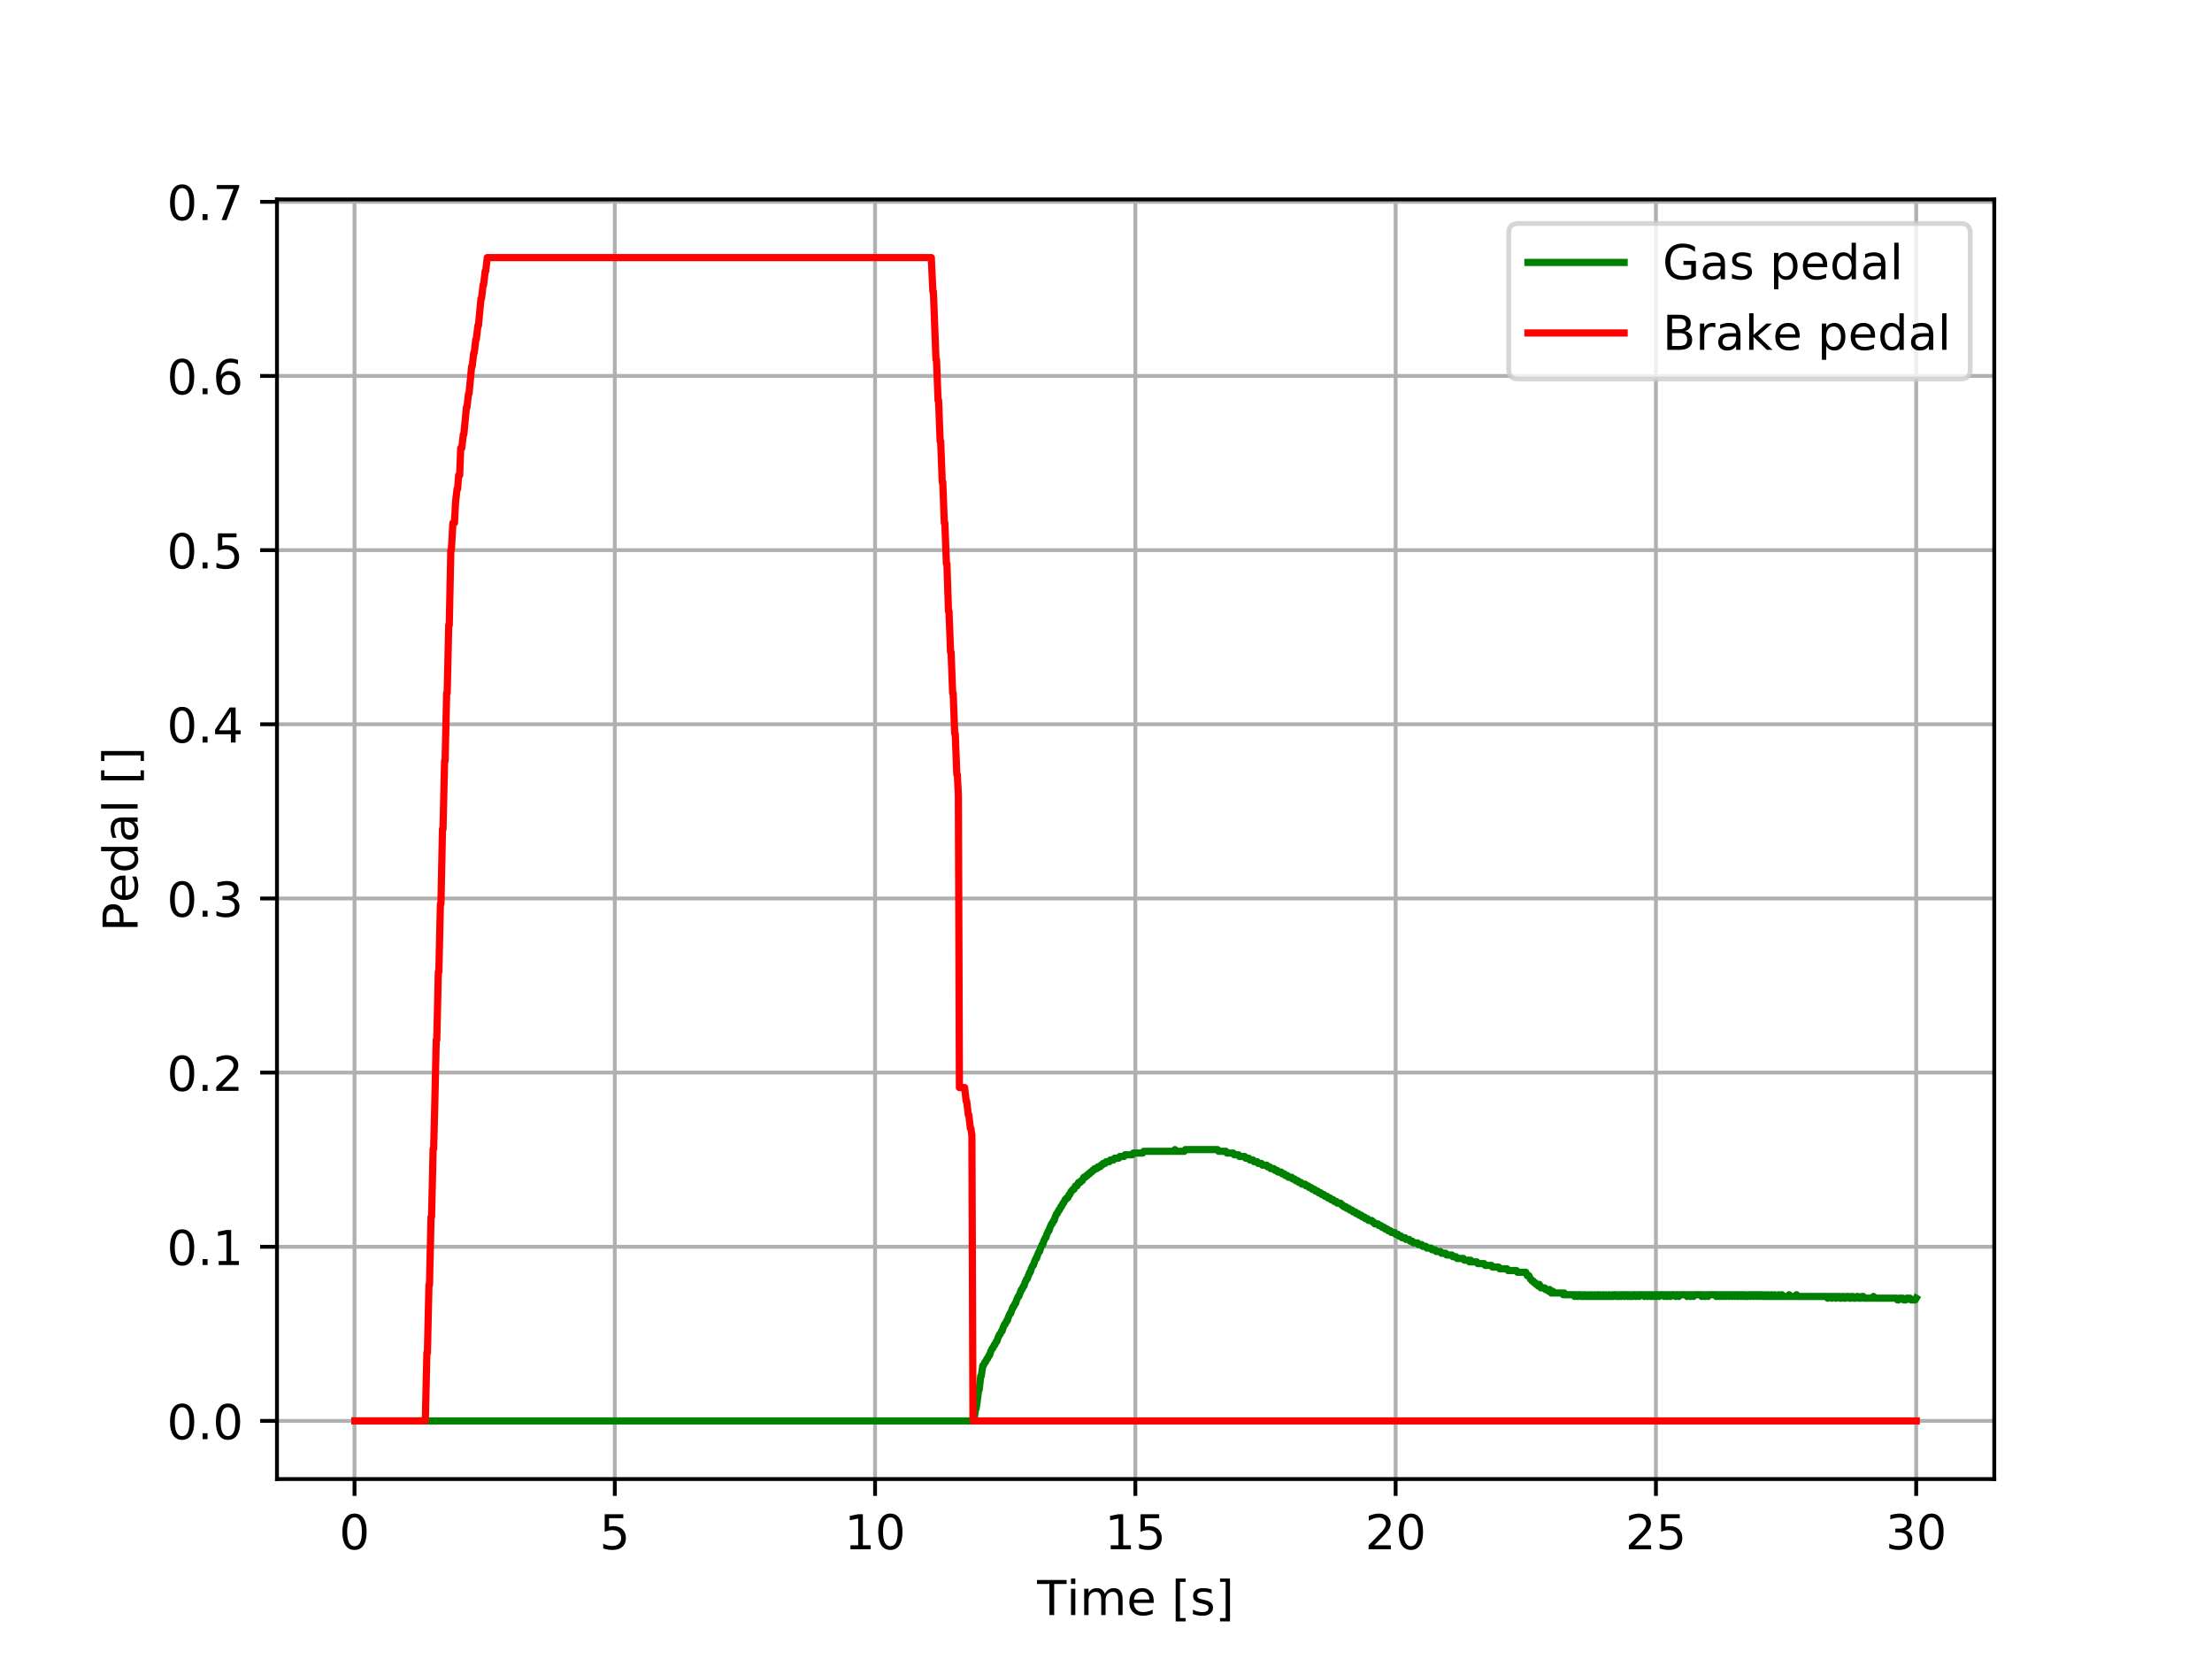 <?xml version="1.0" encoding="utf-8" standalone="no"?>
<!DOCTYPE svg PUBLIC "-//W3C//DTD SVG 1.1//EN"
  "http://www.w3.org/Graphics/SVG/1.1/DTD/svg11.dtd">
<!-- Created with matplotlib (http://matplotlib.org/) -->
<svg height="345pt" version="1.1" viewBox="0 0 460 345" width="460pt" xmlns="http://www.w3.org/2000/svg" xmlns:xlink="http://www.w3.org/1999/xlink">
 <defs>
  <style type="text/css">
*{stroke-linecap:butt;stroke-linejoin:round;}
  </style>
 </defs>
 <g id="figure_1">
  <g id="patch_1">
   <path d="M 0 345.6 
L 460.8 345.6 
L 460.8 0 
L 0 0 
z
" style="fill:#ffffff;"/>
  </g>
  <g id="axes_1">
   <g id="patch_2">
    <path d="M 57.6 307.584 
L 414.72 307.584 
L 414.72 41.472 
L 57.6 41.472 
z
" style="fill:#ffffff;"/>
   </g>
   <g id="matplotlib.axis_1">
    <g id="xtick_1">
     <g id="line2d_1">
      <path clip-path="url(#paa0d90af6e)" d="M 73.724 307.584 
L 73.724 41.472 
" style="fill:none;stroke:#b0b0b0;stroke-linecap:square;stroke-width:0.8;"/>
     </g>
     <g id="line2d_2">
      <defs>
       <path d="M 0 0 
L 0 3.5 
" id="mf5ff438a81" style="stroke:#000000;stroke-width:0.8;"/>
      </defs>
      <g>
       <use style="stroke:#000000;stroke-width:0.8;" x="73.724" xlink:href="#mf5ff438a81" y="307.584"/>
      </g>
     </g>
     <g id="text_1">
      <!-- 0 -->
      <defs>
       <path d="M 31.781 66.406 
Q 24.172 66.406 20.328 58.906 
Q 16.5 51.422 16.5 36.375 
Q 16.5 21.391 20.328 13.891 
Q 24.172 6.391 31.781 6.391 
Q 39.453 6.391 43.281 13.891 
Q 47.125 21.391 47.125 36.375 
Q 47.125 51.422 43.281 58.906 
Q 39.453 66.406 31.781 66.406 
z
M 31.781 74.219 
Q 44.047 74.219 50.516 64.516 
Q 56.984 54.828 56.984 36.375 
Q 56.984 17.969 50.516 8.266 
Q 44.047 -1.422 31.781 -1.422 
Q 19.531 -1.422 13.062 8.266 
Q 6.594 17.969 6.594 36.375 
Q 6.594 54.828 13.062 64.516 
Q 19.531 74.219 31.781 74.219 
z
" id="DejaVuSans-30"/>
      </defs>
      <g transform="translate(70.543 322.182)scale(0.1 -0.1)">
       <use xlink:href="#DejaVuSans-30"/>
      </g>
     </g>
    </g>
    <g id="xtick_2">
     <g id="line2d_3">
      <path clip-path="url(#paa0d90af6e)" d="M 127.852 307.584 
L 127.852 41.472 
" style="fill:none;stroke:#b0b0b0;stroke-linecap:square;stroke-width:0.8;"/>
     </g>
     <g id="line2d_4">
      <g>
       <use style="stroke:#000000;stroke-width:0.8;" x="127.852" xlink:href="#mf5ff438a81" y="307.584"/>
      </g>
     </g>
     <g id="text_2">
      <!-- 5 -->
      <defs>
       <path d="M 10.797 72.906 
L 49.516 72.906 
L 49.516 64.594 
L 19.828 64.594 
L 19.828 46.734 
Q 21.969 47.469 24.109 47.828 
Q 26.266 48.188 28.422 48.188 
Q 40.625 48.188 47.75 41.5 
Q 54.891 34.812 54.891 23.391 
Q 54.891 11.625 47.562 5.094 
Q 40.234 -1.422 26.906 -1.422 
Q 22.312 -1.422 17.547 -0.641 
Q 12.797 0.141 7.719 1.703 
L 7.719 11.625 
Q 12.109 9.234 16.797 8.062 
Q 21.484 6.891 26.703 6.891 
Q 35.156 6.891 40.078 11.328 
Q 45.016 15.766 45.016 23.391 
Q 45.016 31 40.078 35.438 
Q 35.156 39.891 26.703 39.891 
Q 22.75 39.891 18.812 39.016 
Q 14.891 38.141 10.797 36.281 
z
" id="DejaVuSans-35"/>
      </defs>
      <g transform="translate(124.67 322.182)scale(0.1 -0.1)">
       <use xlink:href="#DejaVuSans-35"/>
      </g>
     </g>
    </g>
    <g id="xtick_3">
     <g id="line2d_5">
      <path clip-path="url(#paa0d90af6e)" d="M 181.979 307.584 
L 181.979 41.472 
" style="fill:none;stroke:#b0b0b0;stroke-linecap:square;stroke-width:0.8;"/>
     </g>
     <g id="line2d_6">
      <g>
       <use style="stroke:#000000;stroke-width:0.8;" x="181.979" xlink:href="#mf5ff438a81" y="307.584"/>
      </g>
     </g>
     <g id="text_3">
      <!-- 10 -->
      <defs>
       <path d="M 12.406 8.297 
L 28.516 8.297 
L 28.516 63.922 
L 10.984 60.406 
L 10.984 69.391 
L 28.422 72.906 
L 38.281 72.906 
L 38.281 8.297 
L 54.391 8.297 
L 54.391 0 
L 12.406 0 
z
" id="DejaVuSans-31"/>
      </defs>
      <g transform="translate(175.616 322.182)scale(0.1 -0.1)">
       <use xlink:href="#DejaVuSans-31"/>
       <use x="63.623" xlink:href="#DejaVuSans-30"/>
      </g>
     </g>
    </g>
    <g id="xtick_4">
     <g id="line2d_7">
      <path clip-path="url(#paa0d90af6e)" d="M 236.106 307.584 
L 236.106 41.472 
" style="fill:none;stroke:#b0b0b0;stroke-linecap:square;stroke-width:0.8;"/>
     </g>
     <g id="line2d_8">
      <g>
       <use style="stroke:#000000;stroke-width:0.8;" x="236.106" xlink:href="#mf5ff438a81" y="307.584"/>
      </g>
     </g>
     <g id="text_4">
      <!-- 15 -->
      <g transform="translate(229.743 322.182)scale(0.1 -0.1)">
       <use xlink:href="#DejaVuSans-31"/>
       <use x="63.623" xlink:href="#DejaVuSans-35"/>
      </g>
     </g>
    </g>
    <g id="xtick_5">
     <g id="line2d_9">
      <path clip-path="url(#paa0d90af6e)" d="M 290.233 307.584 
L 290.233 41.472 
" style="fill:none;stroke:#b0b0b0;stroke-linecap:square;stroke-width:0.8;"/>
     </g>
     <g id="line2d_10">
      <g>
       <use style="stroke:#000000;stroke-width:0.8;" x="290.233" xlink:href="#mf5ff438a81" y="307.584"/>
      </g>
     </g>
     <g id="text_5">
      <!-- 20 -->
      <defs>
       <path d="M 19.188 8.297 
L 53.609 8.297 
L 53.609 0 
L 7.328 0 
L 7.328 8.297 
Q 12.938 14.109 22.625 23.891 
Q 32.328 33.688 34.812 36.531 
Q 39.547 41.844 41.422 45.531 
Q 43.312 49.219 43.312 52.781 
Q 43.312 58.594 39.234 62.25 
Q 35.156 65.922 28.609 65.922 
Q 23.969 65.922 18.812 64.312 
Q 13.672 62.703 7.812 59.422 
L 7.812 69.391 
Q 13.766 71.781 18.938 73 
Q 24.125 74.219 28.422 74.219 
Q 39.75 74.219 46.484 68.547 
Q 53.219 62.891 53.219 53.422 
Q 53.219 48.922 51.531 44.891 
Q 49.859 40.875 45.406 35.406 
Q 44.188 33.984 37.641 27.219 
Q 31.109 20.453 19.188 8.297 
z
" id="DejaVuSans-32"/>
      </defs>
      <g transform="translate(283.871 322.182)scale(0.1 -0.1)">
       <use xlink:href="#DejaVuSans-32"/>
       <use x="63.623" xlink:href="#DejaVuSans-30"/>
      </g>
     </g>
    </g>
    <g id="xtick_6">
     <g id="line2d_11">
      <path clip-path="url(#paa0d90af6e)" d="M 344.36 307.584 
L 344.36 41.472 
" style="fill:none;stroke:#b0b0b0;stroke-linecap:square;stroke-width:0.8;"/>
     </g>
     <g id="line2d_12">
      <g>
       <use style="stroke:#000000;stroke-width:0.8;" x="344.36" xlink:href="#mf5ff438a81" y="307.584"/>
      </g>
     </g>
     <g id="text_6">
      <!-- 25 -->
      <g transform="translate(337.998 322.182)scale(0.1 -0.1)">
       <use xlink:href="#DejaVuSans-32"/>
       <use x="63.623" xlink:href="#DejaVuSans-35"/>
      </g>
     </g>
    </g>
    <g id="xtick_7">
     <g id="line2d_13">
      <path clip-path="url(#paa0d90af6e)" d="M 398.487 307.584 
L 398.487 41.472 
" style="fill:none;stroke:#b0b0b0;stroke-linecap:square;stroke-width:0.8;"/>
     </g>
     <g id="line2d_14">
      <g>
       <use style="stroke:#000000;stroke-width:0.8;" x="398.487" xlink:href="#mf5ff438a81" y="307.584"/>
      </g>
     </g>
     <g id="text_7">
      <!-- 30 -->
      <defs>
       <path d="M 40.578 39.312 
Q 47.656 37.797 51.625 33 
Q 55.609 28.219 55.609 21.188 
Q 55.609 10.406 48.188 4.484 
Q 40.766 -1.422 27.094 -1.422 
Q 22.516 -1.422 17.656 -0.516 
Q 12.797 0.391 7.625 2.203 
L 7.625 11.719 
Q 11.719 9.328 16.594 8.109 
Q 21.484 6.891 26.812 6.891 
Q 36.078 6.891 40.938 10.547 
Q 45.797 14.203 45.797 21.188 
Q 45.797 27.641 41.281 31.266 
Q 36.766 34.906 28.719 34.906 
L 20.219 34.906 
L 20.219 43.016 
L 29.109 43.016 
Q 36.375 43.016 40.234 45.922 
Q 44.094 48.828 44.094 54.297 
Q 44.094 59.906 40.109 62.906 
Q 36.141 65.922 28.719 65.922 
Q 24.656 65.922 20.016 65.031 
Q 15.375 64.156 9.812 62.312 
L 9.812 71.094 
Q 15.438 72.656 20.344 73.438 
Q 25.25 74.219 29.594 74.219 
Q 40.828 74.219 47.359 69.109 
Q 53.906 64.016 53.906 55.328 
Q 53.906 49.266 50.438 45.094 
Q 46.969 40.922 40.578 39.312 
z
" id="DejaVuSans-33"/>
      </defs>
      <g transform="translate(392.125 322.182)scale(0.1 -0.1)">
       <use xlink:href="#DejaVuSans-33"/>
       <use x="63.623" xlink:href="#DejaVuSans-30"/>
      </g>
     </g>
    </g>
    <g id="text_8">
     <!-- Time [s] -->
     <defs>
      <path d="M -0.297 72.906 
L 61.375 72.906 
L 61.375 64.594 
L 35.5 64.594 
L 35.5 0 
L 25.594 0 
L 25.594 64.594 
L -0.297 64.594 
z
" id="DejaVuSans-54"/>
      <path d="M 9.422 54.688 
L 18.406 54.688 
L 18.406 0 
L 9.422 0 
z
M 9.422 75.984 
L 18.406 75.984 
L 18.406 64.594 
L 9.422 64.594 
z
" id="DejaVuSans-69"/>
      <path d="M 52 44.188 
Q 55.375 50.25 60.062 53.125 
Q 64.75 56 71.094 56 
Q 79.641 56 84.281 50.016 
Q 88.922 44.047 88.922 33.016 
L 88.922 0 
L 79.891 0 
L 79.891 32.719 
Q 79.891 40.578 77.094 44.375 
Q 74.312 48.188 68.609 48.188 
Q 61.625 48.188 57.562 43.547 
Q 53.516 38.922 53.516 30.906 
L 53.516 0 
L 44.484 0 
L 44.484 32.719 
Q 44.484 40.625 41.703 44.406 
Q 38.922 48.188 33.109 48.188 
Q 26.219 48.188 22.156 43.531 
Q 18.109 38.875 18.109 30.906 
L 18.109 0 
L 9.078 0 
L 9.078 54.688 
L 18.109 54.688 
L 18.109 46.188 
Q 21.188 51.219 25.484 53.609 
Q 29.781 56 35.688 56 
Q 41.656 56 45.828 52.969 
Q 50 49.953 52 44.188 
z
" id="DejaVuSans-6d"/>
      <path d="M 56.203 29.594 
L 56.203 25.203 
L 14.891 25.203 
Q 15.484 15.922 20.484 11.062 
Q 25.484 6.203 34.422 6.203 
Q 39.594 6.203 44.453 7.469 
Q 49.312 8.734 54.109 11.281 
L 54.109 2.781 
Q 49.266 0.734 44.188 -0.344 
Q 39.109 -1.422 33.891 -1.422 
Q 20.797 -1.422 13.156 6.188 
Q 5.516 13.812 5.516 26.812 
Q 5.516 40.234 12.766 48.109 
Q 20.016 56 32.328 56 
Q 43.359 56 49.781 48.891 
Q 56.203 41.797 56.203 29.594 
z
M 47.219 32.234 
Q 47.125 39.594 43.094 43.984 
Q 39.062 48.391 32.422 48.391 
Q 24.906 48.391 20.391 44.141 
Q 15.875 39.891 15.188 32.172 
z
" id="DejaVuSans-65"/>
      <path id="DejaVuSans-20"/>
      <path d="M 8.594 75.984 
L 29.297 75.984 
L 29.297 69 
L 17.578 69 
L 17.578 -6.203 
L 29.297 -6.203 
L 29.297 -13.188 
L 8.594 -13.188 
z
" id="DejaVuSans-5b"/>
      <path d="M 44.281 53.078 
L 44.281 44.578 
Q 40.484 46.531 36.375 47.5 
Q 32.281 48.484 27.875 48.484 
Q 21.188 48.484 17.844 46.438 
Q 14.5 44.391 14.5 40.281 
Q 14.5 37.156 16.891 35.375 
Q 19.281 33.594 26.516 31.984 
L 29.594 31.297 
Q 39.156 29.25 43.188 25.516 
Q 47.219 21.781 47.219 15.094 
Q 47.219 7.469 41.188 3.016 
Q 35.156 -1.422 24.609 -1.422 
Q 20.219 -1.422 15.453 -0.562 
Q 10.688 0.297 5.422 2 
L 5.422 11.281 
Q 10.406 8.688 15.234 7.391 
Q 20.062 6.109 24.812 6.109 
Q 31.156 6.109 34.562 8.281 
Q 37.984 10.453 37.984 14.406 
Q 37.984 18.062 35.516 20.016 
Q 33.062 21.969 24.703 23.781 
L 21.578 24.516 
Q 13.234 26.266 9.516 29.906 
Q 5.812 33.547 5.812 39.891 
Q 5.812 47.609 11.281 51.797 
Q 16.75 56 26.812 56 
Q 31.781 56 36.172 55.266 
Q 40.578 54.547 44.281 53.078 
z
" id="DejaVuSans-73"/>
      <path d="M 30.422 75.984 
L 30.422 -13.188 
L 9.719 -13.188 
L 9.719 -6.203 
L 21.391 -6.203 
L 21.391 69 
L 9.719 69 
L 9.719 75.984 
z
" id="DejaVuSans-5d"/>
     </defs>
     <g transform="translate(215.677 335.861)scale(0.1 -0.1)">
      <use xlink:href="#DejaVuSans-54"/>
      <use x="61.037" xlink:href="#DejaVuSans-69"/>
      <use x="88.82" xlink:href="#DejaVuSans-6d"/>
      <use x="186.232" xlink:href="#DejaVuSans-65"/>
      <use x="247.756" xlink:href="#DejaVuSans-20"/>
      <use x="279.543" xlink:href="#DejaVuSans-5b"/>
      <use x="318.557" xlink:href="#DejaVuSans-73"/>
      <use x="370.656" xlink:href="#DejaVuSans-5d"/>
     </g>
    </g>
   </g>
   <g id="matplotlib.axis_2">
    <g id="ytick_1">
     <g id="line2d_15">
      <path clip-path="url(#paa0d90af6e)" d="M 57.6 295.488 
L 414.72 295.488 
" style="fill:none;stroke:#b0b0b0;stroke-linecap:square;stroke-width:0.8;"/>
     </g>
     <g id="line2d_16">
      <defs>
       <path d="M 0 0 
L -3.5 0 
" id="mf77e0754e5" style="stroke:#000000;stroke-width:0.8;"/>
      </defs>
      <g>
       <use style="stroke:#000000;stroke-width:0.8;" x="57.6" xlink:href="#mf77e0754e5" y="295.488"/>
      </g>
     </g>
     <g id="text_9">
      <!-- 0.0 -->
      <defs>
       <path d="M 10.688 12.406 
L 21 12.406 
L 21 0 
L 10.688 0 
z
" id="DejaVuSans-2e"/>
      </defs>
      <g transform="translate(34.697 299.287)scale(0.1 -0.1)">
       <use xlink:href="#DejaVuSans-30"/>
       <use x="63.623" xlink:href="#DejaVuSans-2e"/>
       <use x="95.41" xlink:href="#DejaVuSans-30"/>
      </g>
     </g>
    </g>
    <g id="ytick_2">
     <g id="line2d_17">
      <path clip-path="url(#paa0d90af6e)" d="M 57.6 259.271 
L 414.72 259.271 
" style="fill:none;stroke:#b0b0b0;stroke-linecap:square;stroke-width:0.8;"/>
     </g>
     <g id="line2d_18">
      <g>
       <use style="stroke:#000000;stroke-width:0.8;" x="57.6" xlink:href="#mf77e0754e5" y="259.271"/>
      </g>
     </g>
     <g id="text_10">
      <!-- 0.1 -->
      <g transform="translate(34.697 263.07)scale(0.1 -0.1)">
       <use xlink:href="#DejaVuSans-30"/>
       <use x="63.623" xlink:href="#DejaVuSans-2e"/>
       <use x="95.41" xlink:href="#DejaVuSans-31"/>
      </g>
     </g>
    </g>
    <g id="ytick_3">
     <g id="line2d_19">
      <path clip-path="url(#paa0d90af6e)" d="M 57.6 223.053 
L 414.72 223.053 
" style="fill:none;stroke:#b0b0b0;stroke-linecap:square;stroke-width:0.8;"/>
     </g>
     <g id="line2d_20">
      <g>
       <use style="stroke:#000000;stroke-width:0.8;" x="57.6" xlink:href="#mf77e0754e5" y="223.053"/>
      </g>
     </g>
     <g id="text_11">
      <!-- 0.2 -->
      <g transform="translate(34.697 226.853)scale(0.1 -0.1)">
       <use xlink:href="#DejaVuSans-30"/>
       <use x="63.623" xlink:href="#DejaVuSans-2e"/>
       <use x="95.41" xlink:href="#DejaVuSans-32"/>
      </g>
     </g>
    </g>
    <g id="ytick_4">
     <g id="line2d_21">
      <path clip-path="url(#paa0d90af6e)" d="M 57.6 186.836 
L 414.72 186.836 
" style="fill:none;stroke:#b0b0b0;stroke-linecap:square;stroke-width:0.8;"/>
     </g>
     <g id="line2d_22">
      <g>
       <use style="stroke:#000000;stroke-width:0.8;" x="57.6" xlink:href="#mf77e0754e5" y="186.836"/>
      </g>
     </g>
     <g id="text_12">
      <!-- 0.3 -->
      <g transform="translate(34.697 190.635)scale(0.1 -0.1)">
       <use xlink:href="#DejaVuSans-30"/>
       <use x="63.623" xlink:href="#DejaVuSans-2e"/>
       <use x="95.41" xlink:href="#DejaVuSans-33"/>
      </g>
     </g>
    </g>
    <g id="ytick_5">
     <g id="line2d_23">
      <path clip-path="url(#paa0d90af6e)" d="M 57.6 150.619 
L 414.72 150.619 
" style="fill:none;stroke:#b0b0b0;stroke-linecap:square;stroke-width:0.8;"/>
     </g>
     <g id="line2d_24">
      <g>
       <use style="stroke:#000000;stroke-width:0.8;" x="57.6" xlink:href="#mf77e0754e5" y="150.619"/>
      </g>
     </g>
     <g id="text_13">
      <!-- 0.4 -->
      <defs>
       <path d="M 37.797 64.312 
L 12.891 25.391 
L 37.797 25.391 
z
M 35.203 72.906 
L 47.609 72.906 
L 47.609 25.391 
L 58.016 25.391 
L 58.016 17.188 
L 47.609 17.188 
L 47.609 0 
L 37.797 0 
L 37.797 17.188 
L 4.891 17.188 
L 4.891 26.703 
z
" id="DejaVuSans-34"/>
      </defs>
      <g transform="translate(34.697 154.418)scale(0.1 -0.1)">
       <use xlink:href="#DejaVuSans-30"/>
       <use x="63.623" xlink:href="#DejaVuSans-2e"/>
       <use x="95.41" xlink:href="#DejaVuSans-34"/>
      </g>
     </g>
    </g>
    <g id="ytick_6">
     <g id="line2d_25">
      <path clip-path="url(#paa0d90af6e)" d="M 57.6 114.402 
L 414.72 114.402 
" style="fill:none;stroke:#b0b0b0;stroke-linecap:square;stroke-width:0.8;"/>
     </g>
     <g id="line2d_26">
      <g>
       <use style="stroke:#000000;stroke-width:0.8;" x="57.6" xlink:href="#mf77e0754e5" y="114.402"/>
      </g>
     </g>
     <g id="text_14">
      <!-- 0.5 -->
      <g transform="translate(34.697 118.201)scale(0.1 -0.1)">
       <use xlink:href="#DejaVuSans-30"/>
       <use x="63.623" xlink:href="#DejaVuSans-2e"/>
       <use x="95.41" xlink:href="#DejaVuSans-35"/>
      </g>
     </g>
    </g>
    <g id="ytick_7">
     <g id="line2d_27">
      <path clip-path="url(#paa0d90af6e)" d="M 57.6 78.184 
L 414.72 78.184 
" style="fill:none;stroke:#b0b0b0;stroke-linecap:square;stroke-width:0.8;"/>
     </g>
     <g id="line2d_28">
      <g>
       <use style="stroke:#000000;stroke-width:0.8;" x="57.6" xlink:href="#mf77e0754e5" y="78.184"/>
      </g>
     </g>
     <g id="text_15">
      <!-- 0.6 -->
      <defs>
       <path d="M 33.016 40.375 
Q 26.375 40.375 22.484 35.828 
Q 18.609 31.297 18.609 23.391 
Q 18.609 15.531 22.484 10.953 
Q 26.375 6.391 33.016 6.391 
Q 39.656 6.391 43.531 10.953 
Q 47.406 15.531 47.406 23.391 
Q 47.406 31.297 43.531 35.828 
Q 39.656 40.375 33.016 40.375 
z
M 52.594 71.297 
L 52.594 62.312 
Q 48.875 64.062 45.094 64.984 
Q 41.312 65.922 37.594 65.922 
Q 27.828 65.922 22.672 59.328 
Q 17.531 52.734 16.797 39.406 
Q 19.672 43.656 24.016 45.922 
Q 28.375 48.188 33.594 48.188 
Q 44.578 48.188 50.953 41.516 
Q 57.328 34.859 57.328 23.391 
Q 57.328 12.156 50.688 5.359 
Q 44.047 -1.422 33.016 -1.422 
Q 20.359 -1.422 13.672 8.266 
Q 6.984 17.969 6.984 36.375 
Q 6.984 53.656 15.188 63.938 
Q 23.391 74.219 37.203 74.219 
Q 40.922 74.219 44.703 73.484 
Q 48.484 72.75 52.594 71.297 
z
" id="DejaVuSans-36"/>
      </defs>
      <g transform="translate(34.697 81.984)scale(0.1 -0.1)">
       <use xlink:href="#DejaVuSans-30"/>
       <use x="63.623" xlink:href="#DejaVuSans-2e"/>
       <use x="95.41" xlink:href="#DejaVuSans-36"/>
      </g>
     </g>
    </g>
    <g id="ytick_8">
     <g id="line2d_29">
      <path clip-path="url(#paa0d90af6e)" d="M 57.6 41.967 
L 414.72 41.967 
" style="fill:none;stroke:#b0b0b0;stroke-linecap:square;stroke-width:0.8;"/>
     </g>
     <g id="line2d_30">
      <g>
       <use style="stroke:#000000;stroke-width:0.8;" x="57.6" xlink:href="#mf77e0754e5" y="41.967"/>
      </g>
     </g>
     <g id="text_16">
      <!-- 0.7 -->
      <defs>
       <path d="M 8.203 72.906 
L 55.078 72.906 
L 55.078 68.703 
L 28.609 0 
L 18.312 0 
L 43.219 64.594 
L 8.203 64.594 
z
" id="DejaVuSans-37"/>
      </defs>
      <g transform="translate(34.697 45.766)scale(0.1 -0.1)">
       <use xlink:href="#DejaVuSans-30"/>
       <use x="63.623" xlink:href="#DejaVuSans-2e"/>
       <use x="95.41" xlink:href="#DejaVuSans-37"/>
      </g>
     </g>
    </g>
    <g id="text_17">
     <!-- Pedal [] -->
     <defs>
      <path d="M 19.672 64.797 
L 19.672 37.406 
L 32.078 37.406 
Q 38.969 37.406 42.719 40.969 
Q 46.484 44.531 46.484 51.125 
Q 46.484 57.672 42.719 61.234 
Q 38.969 64.797 32.078 64.797 
z
M 9.812 72.906 
L 32.078 72.906 
Q 44.344 72.906 50.609 67.359 
Q 56.891 61.812 56.891 51.125 
Q 56.891 40.328 50.609 34.812 
Q 44.344 29.297 32.078 29.297 
L 19.672 29.297 
L 19.672 0 
L 9.812 0 
z
" id="DejaVuSans-50"/>
      <path d="M 45.406 46.391 
L 45.406 75.984 
L 54.391 75.984 
L 54.391 0 
L 45.406 0 
L 45.406 8.203 
Q 42.578 3.328 38.25 0.953 
Q 33.938 -1.422 27.875 -1.422 
Q 17.969 -1.422 11.734 6.484 
Q 5.516 14.406 5.516 27.297 
Q 5.516 40.188 11.734 48.094 
Q 17.969 56 27.875 56 
Q 33.938 56 38.25 53.625 
Q 42.578 51.266 45.406 46.391 
z
M 14.797 27.297 
Q 14.797 17.391 18.875 11.75 
Q 22.953 6.109 30.078 6.109 
Q 37.203 6.109 41.297 11.75 
Q 45.406 17.391 45.406 27.297 
Q 45.406 37.203 41.297 42.844 
Q 37.203 48.484 30.078 48.484 
Q 22.953 48.484 18.875 42.844 
Q 14.797 37.203 14.797 27.297 
z
" id="DejaVuSans-64"/>
      <path d="M 34.281 27.484 
Q 23.391 27.484 19.188 25 
Q 14.984 22.516 14.984 16.5 
Q 14.984 11.719 18.141 8.906 
Q 21.297 6.109 26.703 6.109 
Q 34.188 6.109 38.703 11.406 
Q 43.219 16.703 43.219 25.484 
L 43.219 27.484 
z
M 52.203 31.203 
L 52.203 0 
L 43.219 0 
L 43.219 8.297 
Q 40.141 3.328 35.547 0.953 
Q 30.953 -1.422 24.312 -1.422 
Q 15.922 -1.422 10.953 3.297 
Q 6 8.016 6 15.922 
Q 6 25.141 12.172 29.828 
Q 18.359 34.516 30.609 34.516 
L 43.219 34.516 
L 43.219 35.406 
Q 43.219 41.609 39.141 45 
Q 35.062 48.391 27.688 48.391 
Q 23 48.391 18.547 47.266 
Q 14.109 46.141 10.016 43.891 
L 10.016 52.203 
Q 14.938 54.109 19.578 55.047 
Q 24.219 56 28.609 56 
Q 40.484 56 46.344 49.844 
Q 52.203 43.703 52.203 31.203 
z
" id="DejaVuSans-61"/>
      <path d="M 9.422 75.984 
L 18.406 75.984 
L 18.406 0 
L 9.422 0 
z
" id="DejaVuSans-6c"/>
     </defs>
     <g transform="translate(28.617 193.735)rotate(-90)scale(0.1 -0.1)">
      <use xlink:href="#DejaVuSans-50"/>
      <use x="60.256" xlink:href="#DejaVuSans-65"/>
      <use x="121.779" xlink:href="#DejaVuSans-64"/>
      <use x="185.256" xlink:href="#DejaVuSans-61"/>
      <use x="246.535" xlink:href="#DejaVuSans-6c"/>
      <use x="274.318" xlink:href="#DejaVuSans-20"/>
      <use x="306.105" xlink:href="#DejaVuSans-5b"/>
      <use x="345.119" xlink:href="#DejaVuSans-5d"/>
     </g>
    </g>
   </g>
   <g id="line2d_31">
    <path clip-path="url(#paa0d90af6e)" d="M 73.833 295.488 
L 202.547 295.488 
L 202.872 292.963 
L 202.98 292.963 
L 203.197 291.526 
L 203.521 289.011 
L 203.63 289.011 
L 203.954 286.136 
L 204.063 286.136 
L 204.387 283.98 
L 204.496 283.98 
L 204.82 283.262 
L 204.929 283.262 
L 205.253 282.543 
L 205.362 282.543 
L 205.686 281.824 
L 205.795 281.824 
L 206.011 281.106 
L 206.336 280.387 
L 206.444 280.387 
L 206.769 279.668 
L 206.877 279.668 
L 207.202 278.95 
L 207.31 278.95 
L 207.527 278.231 
L 207.852 277.512 
L 207.96 277.512 
L 208.285 276.794 
L 208.393 276.794 
L 208.609 276.075 
L 208.934 275.356 
L 209.042 275.356 
L 209.367 274.638 
L 209.475 274.638 
L 209.692 273.919 
L 210.017 273.201 
L 210.125 273.201 
L 210.666 271.763 
L 210.774 271.763 
L 211.099 271.045 
L 211.207 271.045 
L 211.424 270.326 
L 211.749 269.607 
L 211.857 269.607 
L 212.398 268.17 
L 212.506 268.17 
L 212.831 267.451 
L 212.939 267.451 
L 213.156 266.733 
L 213.481 266.014 
L 213.589 266.014 
L 214.13 264.577 
L 214.239 264.577 
L 214.455 263.858 
L 214.78 263.14 
L 214.888 263.14 
L 215.105 262.421 
L 215.429 261.702 
L 215.538 261.702 
L 215.754 260.984 
L 216.079 260.265 
L 216.187 260.265 
L 216.404 259.546 
L 216.728 258.828 
L 216.837 258.828 
L 217.053 258.109 
L 217.378 257.39 
L 217.486 257.39 
L 217.703 256.672 
L 218.027 255.953 
L 218.136 255.953 
L 218.352 255.234 
L 218.677 254.516 
L 218.785 254.516 
L 219.11 253.797 
L 219.218 253.797 
L 219.435 253.079 
L 219.759 252.36 
L 219.868 252.36 
L 220.192 251.641 
L 220.301 251.641 
L 220.626 250.923 
L 220.734 250.923 
L 221.059 250.204 
L 221.167 250.204 
L 221.492 249.485 
L 221.6 249.485 
L 221.816 249.126 
L 222.033 249.126 
L 222.358 248.407 
L 222.466 248.407 
L 222.791 247.689 
L 222.899 247.689 
L 223.115 247.329 
L 223.332 247.329 
L 223.657 246.611 
L 223.981 246.611 
L 224.306 245.892 
L 224.631 245.892 
L 224.847 245.533 
L 225.064 245.533 
L 225.389 244.814 
L 225.713 244.814 
L 225.93 244.455 
L 226.146 244.455 
L 226.363 244.096 
L 226.579 244.096 
L 226.796 243.736 
L 227.013 243.736 
L 227.229 243.377 
L 227.446 243.377 
L 227.662 243.018 
L 228.095 243.018 
L 228.312 242.658 
L 228.745 242.658 
L 228.961 242.299 
L 229.178 242.299 
L 229.394 241.94 
L 229.827 241.94 
L 230.044 241.58 
L 230.693 241.58 
L 230.91 241.221 
L 231.559 241.221 
L 231.776 240.862 
L 232.642 240.862 
L 232.858 240.502 
L 233.724 240.502 
L 233.941 240.143 
L 235.456 240.143 
L 235.673 239.784 
L 237.621 239.784 
L 237.838 239.424 
L 244.117 239.424 
L 244.333 239.065 
L 244.55 239.424 
L 246.282 239.424 
L 246.498 239.065 
L 253.21 239.065 
L 253.427 239.424 
L 254.942 239.424 
L 255.159 239.784 
L 256.458 239.784 
L 256.674 240.143 
L 257.54 240.143 
L 257.757 240.502 
L 258.839 240.502 
L 259.056 240.862 
L 259.705 240.862 
L 259.922 241.221 
L 260.571 241.221 
L 260.788 241.58 
L 261.437 241.58 
L 261.654 241.94 
L 262.303 241.94 
L 262.52 242.299 
L 263.386 242.299 
L 263.602 242.658 
L 264.035 242.658 
L 264.252 243.018 
L 264.902 243.018 
L 265.118 243.377 
L 265.551 243.377 
L 265.768 243.736 
L 266.417 243.736 
L 266.634 244.096 
L 267.067 244.096 
L 267.283 244.455 
L 267.716 244.455 
L 267.933 244.814 
L 268.582 244.814 
L 268.799 245.174 
L 269.232 245.174 
L 269.448 245.533 
L 269.881 245.533 
L 270.098 245.892 
L 270.531 245.892 
L 270.747 246.251 
L 271.397 246.251 
L 271.613 246.611 
L 272.046 246.611 
L 272.263 246.97 
L 272.696 246.97 
L 272.912 247.329 
L 273.345 247.329 
L 273.562 247.689 
L 273.995 247.689 
L 274.211 248.048 
L 274.644 248.048 
L 274.861 248.407 
L 275.294 248.407 
L 275.51 248.767 
L 275.943 248.767 
L 276.16 249.126 
L 276.593 249.126 
L 276.809 249.485 
L 277.242 249.485 
L 277.459 249.845 
L 277.892 249.845 
L 278.109 250.204 
L 278.758 250.204 
L 278.975 250.563 
L 279.191 250.563 
L 279.408 250.923 
L 279.841 250.923 
L 280.057 251.282 
L 280.49 251.282 
L 280.707 251.641 
L 281.14 251.641 
L 281.356 252.001 
L 281.789 252.001 
L 282.006 252.36 
L 282.439 252.36 
L 282.655 252.719 
L 283.088 252.719 
L 283.305 253.079 
L 283.738 253.079 
L 283.954 253.438 
L 284.387 253.438 
L 284.604 253.797 
L 285.253 253.797 
L 285.47 254.157 
L 285.686 254.157 
L 285.903 254.516 
L 286.552 254.516 
L 286.769 254.875 
L 287.202 254.875 
L 287.418 255.234 
L 287.851 255.234 
L 288.068 255.594 
L 288.501 255.594 
L 288.717 255.953 
L 289.15 255.953 
L 289.367 256.312 
L 290.016 256.312 
L 290.233 256.672 
L 290.666 256.672 
L 290.883 257.031 
L 291.316 257.031 
L 291.532 257.39 
L 292.182 257.39 
L 292.398 257.75 
L 293.048 257.75 
L 293.264 258.109 
L 293.697 258.109 
L 293.914 258.468 
L 294.78 258.468 
L 294.996 258.828 
L 295.646 258.828 
L 295.862 259.187 
L 296.512 259.187 
L 296.728 259.546 
L 297.594 259.546 
L 297.811 259.906 
L 298.46 259.906 
L 298.677 260.265 
L 299.543 260.265 
L 299.759 260.624 
L 300.625 260.624 
L 300.842 260.984 
L 301.924 260.984 
L 302.141 261.343 
L 302.791 261.343 
L 303.007 261.702 
L 304.306 261.702 
L 304.523 262.062 
L 305.389 262.062 
L 305.605 262.421 
L 305.822 262.062 
L 306.038 262.421 
L 307.121 262.421 
L 307.337 262.78 
L 308.636 262.78 
L 308.853 263.14 
L 310.152 263.14 
L 310.368 263.499 
L 311.667 263.499 
L 311.884 263.858 
L 313.399 263.858 
L 313.616 264.218 
L 315.348 264.218 
L 315.565 264.577 
L 317.297 264.577 
L 317.621 265.295 
L 317.946 265.295 
L 318.271 266.014 
L 318.379 266.014 
L 318.596 266.373 
L 318.812 266.373 
L 319.029 266.733 
L 319.245 266.733 
L 319.462 267.092 
L 319.678 267.092 
L 319.895 267.451 
L 320.111 267.092 
L 320.436 267.811 
L 321.194 267.811 
L 321.41 268.17 
L 321.843 268.17 
L 322.06 268.529 
L 322.276 268.17 
L 322.601 268.889 
L 322.709 268.889 
L 322.926 268.529 
L 323.142 268.889 
L 324.874 268.889 
L 325.091 269.248 
L 325.307 268.889 
L 325.524 269.248 
L 327.256 269.248 
L 327.472 269.607 
L 327.689 269.248 
L 327.905 269.248 
L 328.122 269.607 
L 328.339 269.248 
L 328.555 269.248 
L 328.772 269.607 
L 328.988 269.248 
L 329.205 269.607 
L 329.421 269.607 
L 329.638 269.248 
L 329.854 269.607 
L 330.071 269.607 
L 330.287 269.248 
L 330.504 269.607 
L 330.72 269.607 
L 330.937 269.248 
L 331.153 269.607 
L 331.37 269.607 
L 331.586 269.248 
L 331.803 269.607 
L 332.019 269.607 
L 332.236 269.248 
L 332.452 269.607 
L 332.669 269.248 
L 332.885 269.607 
L 333.102 269.607 
L 333.318 269.248 
L 333.535 269.607 
L 333.751 269.607 
L 333.968 269.248 
L 334.184 269.607 
L 334.401 269.607 
L 334.617 269.248 
L 334.834 269.607 
L 335.05 269.607 
L 335.267 269.248 
L 335.483 269.607 
L 335.7 269.248 
L 335.916 269.248 
L 336.133 269.607 
L 336.349 269.248 
L 336.566 269.607 
L 336.782 269.607 
L 336.999 269.248 
L 337.215 269.607 
L 337.432 269.248 
L 337.648 269.248 
L 337.865 269.607 
L 338.081 269.248 
L 338.298 269.248 
L 338.514 269.607 
L 338.731 269.248 
L 338.947 269.607 
L 339.164 269.607 
L 339.38 269.248 
L 339.597 269.607 
L 339.813 269.248 
L 340.03 269.248 
L 340.246 269.607 
L 340.463 269.248 
L 340.679 269.248 
L 340.896 269.607 
L 341.113 269.248 
L 341.762 269.248 
L 341.979 269.607 
L 342.195 269.248 
L 342.412 269.248 
L 342.628 269.607 
L 342.845 269.248 
L 343.061 269.248 
L 343.278 269.607 
L 343.494 269.248 
L 343.711 269.607 
L 343.927 269.248 
L 344.144 269.248 
L 344.36 269.607 
L 344.577 269.248 
L 344.793 269.248 
L 345.01 269.607 
L 345.226 269.248 
L 345.876 269.248 
L 346.092 269.607 
L 346.309 269.248 
L 346.525 269.248 
L 346.742 269.607 
L 346.958 269.248 
L 347.175 269.248 
L 347.391 269.607 
L 347.608 269.248 
L 348.257 269.248 
L 348.474 269.607 
L 348.69 269.248 
L 348.907 269.248 
L 349.123 269.607 
L 349.34 269.248 
L 350.639 269.248 
L 350.855 269.607 
L 351.072 269.248 
L 351.288 269.248 
L 351.505 269.607 
L 351.721 269.248 
L 351.938 269.248 
L 352.154 269.607 
L 352.371 269.248 
L 353.67 269.248 
L 353.887 269.607 
L 354.103 269.248 
L 354.32 269.248 
L 354.536 269.607 
L 354.753 269.248 
L 354.969 269.248 
L 355.186 269.607 
L 355.402 269.248 
L 356.701 269.248 
L 356.918 269.607 
L 357.134 269.248 
L 357.351 269.248 
L 357.567 269.607 
L 357.784 269.248 
L 358 269.248 
L 358.217 269.607 
L 358.433 269.248 
L 358.65 269.248 
L 358.866 269.607 
L 359.083 269.248 
L 359.299 269.248 
L 359.516 269.607 
L 359.732 269.248 
L 359.949 269.248 
L 360.165 269.607 
L 360.382 269.248 
L 360.598 269.248 
L 360.815 269.607 
L 361.031 269.248 
L 361.248 269.248 
L 361.464 269.607 
L 361.681 269.248 
L 361.897 269.248 
L 362.114 269.607 
L 362.33 269.248 
L 362.547 269.248 
L 362.763 269.607 
L 362.98 269.248 
L 363.196 269.607 
L 363.413 269.607 
L 363.629 269.248 
L 363.846 269.248 
L 364.062 269.607 
L 364.279 269.248 
L 364.495 269.248 
L 364.712 269.607 
L 364.928 269.248 
L 365.145 269.248 
L 365.361 269.607 
L 365.578 269.248 
L 365.794 269.248 
L 366.011 269.607 
L 366.228 269.248 
L 366.444 269.248 
L 366.661 269.607 
L 366.877 269.607 
L 367.094 269.248 
L 367.31 269.607 
L 367.527 269.607 
L 367.743 269.248 
L 367.96 269.607 
L 368.176 269.607 
L 368.393 269.248 
L 368.609 269.607 
L 368.826 269.607 
L 369.042 269.248 
L 369.259 269.607 
L 369.692 269.607 
L 369.908 269.248 
L 370.125 269.607 
L 370.341 269.607 
L 370.558 269.248 
L 370.774 269.607 
L 371.857 269.607 
L 372.073 269.248 
L 372.29 269.607 
L 373.372 269.607 
L 373.589 269.248 
L 373.805 269.607 
L 379.868 269.607 
L 380.084 269.967 
L 380.301 269.607 
L 380.734 269.607 
L 380.95 269.967 
L 381.167 269.607 
L 381.6 269.607 
L 381.816 269.967 
L 382.033 269.607 
L 382.466 269.607 
L 382.682 269.967 
L 382.899 269.967 
L 383.115 269.607 
L 383.332 269.607 
L 383.548 269.967 
L 383.765 269.967 
L 383.981 269.607 
L 384.414 269.607 
L 384.631 269.967 
L 384.847 269.967 
L 385.064 269.607 
L 385.28 269.607 
L 385.497 269.967 
L 385.93 269.967 
L 386.146 269.607 
L 386.363 269.607 
L 386.579 269.967 
L 387.012 269.967 
L 387.229 269.607 
L 387.445 269.607 
L 387.662 269.967 
L 389.394 269.967 
L 389.61 269.607 
L 389.827 269.967 
L 394.374 269.967 
L 394.59 270.326 
L 394.807 270.326 
L 395.023 269.967 
L 395.673 269.967 
L 395.889 270.326 
L 396.322 270.326 
L 396.539 269.967 
L 397.188 269.967 
L 397.405 270.326 
L 398.271 270.326 
L 398.487 269.967 
L 398.487 269.967 
" style="fill:none;stroke:#008000;stroke-linecap:square;stroke-width:1.5;"/>
   </g>
   <g id="line2d_32">
    <path clip-path="url(#paa0d90af6e)" d="M 73.833 295.488 
L 88.447 295.488 
L 88.772 281.341 
L 88.88 281.341 
L 89.205 267.193 
L 89.313 267.193 
L 89.638 253.046 
L 89.746 253.046 
L 90.071 238.899 
L 90.179 238.899 
L 90.396 230.41 
L 90.72 216.263 
L 90.829 216.263 
L 91.153 202.115 
L 91.262 202.115 
L 91.586 187.968 
L 91.695 187.968 
L 92.019 172.406 
L 92.128 172.406 
L 92.452 158.259 
L 92.561 158.259 
L 92.885 144.111 
L 92.994 144.111 
L 93.318 129.964 
L 93.427 129.964 
L 93.752 114.402 
L 93.86 114.402 
L 94.185 108.743 
L 94.509 108.743 
L 94.726 104.499 
L 95.051 101.669 
L 95.159 101.669 
L 95.375 98.84 
L 95.592 98.84 
L 95.808 93.181 
L 96.025 93.181 
L 96.35 90.351 
L 96.458 90.351 
L 96.999 84.692 
L 97.107 84.692 
L 97.432 81.863 
L 97.54 81.863 
L 98.082 76.204 
L 98.19 76.204 
L 98.515 73.374 
L 98.623 73.374 
L 98.948 70.545 
L 99.056 70.545 
L 99.381 67.715 
L 99.489 67.715 
L 100.03 62.056 
L 100.139 62.056 
L 100.463 59.227 
L 100.572 59.227 
L 100.896 56.397 
L 101.005 56.397 
L 101.329 53.568 
L 193.67 53.568 
L 193.995 60.642 
L 194.103 60.642 
L 194.32 66.301 
L 194.644 74.789 
L 194.753 74.789 
L 195.078 83.277 
L 195.186 83.277 
L 195.511 91.766 
L 195.619 91.766 
L 195.944 100.254 
L 196.052 100.254 
L 196.377 108.743 
L 196.485 108.743 
L 196.81 117.231 
L 196.918 117.231 
L 197.243 127.134 
L 197.351 127.134 
L 197.676 135.623 
L 197.784 135.623 
L 198.109 144.111 
L 198.217 144.111 
L 198.542 152.6 
L 198.65 152.6 
L 198.975 161.088 
L 199.083 161.088 
L 199.299 165.332 
L 199.516 226.166 
L 200.598 226.166 
L 200.923 228.995 
L 201.031 228.995 
L 201.356 231.825 
L 201.465 231.825 
L 201.789 234.654 
L 201.898 234.654 
L 202.114 236.069 
L 202.331 295.488 
L 398.487 295.488 
L 398.487 295.488 
" style="fill:none;stroke:#ff0000;stroke-linecap:square;stroke-width:1.5;"/>
   </g>
   <g id="patch_3">
    <path d="M 57.6 307.584 
L 57.6 41.472 
" style="fill:none;stroke:#000000;stroke-linecap:square;stroke-linejoin:miter;stroke-width:0.8;"/>
   </g>
   <g id="patch_4">
    <path d="M 414.72 307.584 
L 414.72 41.472 
" style="fill:none;stroke:#000000;stroke-linecap:square;stroke-linejoin:miter;stroke-width:0.8;"/>
   </g>
   <g id="patch_5">
    <path d="M 57.6 307.584 
L 414.72 307.584 
" style="fill:none;stroke:#000000;stroke-linecap:square;stroke-linejoin:miter;stroke-width:0.8;"/>
   </g>
   <g id="patch_6">
    <path d="M 57.6 41.472 
L 414.72 41.472 
" style="fill:none;stroke:#000000;stroke-linecap:square;stroke-linejoin:miter;stroke-width:0.8;"/>
   </g>
   <g id="legend_1">
    <g id="patch_7">
     <path d="M 315.747 78.828 
L 407.72 78.828 
Q 409.72 78.828 409.72 76.828 
L 409.72 48.472 
Q 409.72 46.472 407.72 46.472 
L 315.747 46.472 
Q 313.747 46.472 313.747 48.472 
L 313.747 76.828 
Q 313.747 78.828 315.747 78.828 
z
" style="fill:#ffffff;opacity:0.8;stroke:#cccccc;stroke-linejoin:miter;"/>
    </g>
    <g id="line2d_33">
     <path d="M 317.747 54.57 
L 337.747 54.57 
" style="fill:none;stroke:#008000;stroke-linecap:square;stroke-width:1.5;"/>
    </g>
    <g id="line2d_34"/>
    <g id="text_18">
     <!-- Gas pedal -->
     <defs>
      <path d="M 59.516 10.406 
L 59.516 29.984 
L 43.406 29.984 
L 43.406 38.094 
L 69.281 38.094 
L 69.281 6.781 
Q 63.578 2.734 56.688 0.656 
Q 49.812 -1.422 42 -1.422 
Q 24.906 -1.422 15.25 8.562 
Q 5.609 18.562 5.609 36.375 
Q 5.609 54.25 15.25 64.234 
Q 24.906 74.219 42 74.219 
Q 49.125 74.219 55.547 72.453 
Q 61.969 70.703 67.391 67.281 
L 67.391 56.781 
Q 61.922 61.422 55.766 63.766 
Q 49.609 66.109 42.828 66.109 
Q 29.438 66.109 22.719 58.641 
Q 16.016 51.172 16.016 36.375 
Q 16.016 21.625 22.719 14.156 
Q 29.438 6.688 42.828 6.688 
Q 48.047 6.688 52.141 7.594 
Q 56.25 8.5 59.516 10.406 
z
" id="DejaVuSans-47"/>
      <path d="M 18.109 8.203 
L 18.109 -20.797 
L 9.078 -20.797 
L 9.078 54.688 
L 18.109 54.688 
L 18.109 46.391 
Q 20.953 51.266 25.266 53.625 
Q 29.594 56 35.594 56 
Q 45.562 56 51.781 48.094 
Q 58.016 40.188 58.016 27.297 
Q 58.016 14.406 51.781 6.484 
Q 45.562 -1.422 35.594 -1.422 
Q 29.594 -1.422 25.266 0.953 
Q 20.953 3.328 18.109 8.203 
z
M 48.688 27.297 
Q 48.688 37.203 44.609 42.844 
Q 40.531 48.484 33.406 48.484 
Q 26.266 48.484 22.188 42.844 
Q 18.109 37.203 18.109 27.297 
Q 18.109 17.391 22.188 11.75 
Q 26.266 6.109 33.406 6.109 
Q 40.531 6.109 44.609 11.75 
Q 48.688 17.391 48.688 27.297 
z
" id="DejaVuSans-70"/>
     </defs>
     <g transform="translate(345.747 58.07)scale(0.1 -0.1)">
      <use xlink:href="#DejaVuSans-47"/>
      <use x="77.49" xlink:href="#DejaVuSans-61"/>
      <use x="138.77" xlink:href="#DejaVuSans-73"/>
      <use x="190.869" xlink:href="#DejaVuSans-20"/>
      <use x="222.656" xlink:href="#DejaVuSans-70"/>
      <use x="286.133" xlink:href="#DejaVuSans-65"/>
      <use x="347.656" xlink:href="#DejaVuSans-64"/>
      <use x="411.133" xlink:href="#DejaVuSans-61"/>
      <use x="472.412" xlink:href="#DejaVuSans-6c"/>
     </g>
    </g>
    <g id="line2d_35">
     <path d="M 317.747 69.249 
L 337.747 69.249 
" style="fill:none;stroke:#ff0000;stroke-linecap:square;stroke-width:1.5;"/>
    </g>
    <g id="line2d_36"/>
    <g id="text_19">
     <!-- Brake pedal -->
     <defs>
      <path d="M 19.672 34.812 
L 19.672 8.109 
L 35.5 8.109 
Q 43.453 8.109 47.281 11.406 
Q 51.125 14.703 51.125 21.484 
Q 51.125 28.328 47.281 31.562 
Q 43.453 34.812 35.5 34.812 
z
M 19.672 64.797 
L 19.672 42.828 
L 34.281 42.828 
Q 41.5 42.828 45.031 45.531 
Q 48.578 48.25 48.578 53.812 
Q 48.578 59.328 45.031 62.062 
Q 41.5 64.797 34.281 64.797 
z
M 9.812 72.906 
L 35.016 72.906 
Q 46.297 72.906 52.391 68.219 
Q 58.5 63.531 58.5 54.891 
Q 58.5 48.188 55.375 44.234 
Q 52.25 40.281 46.188 39.312 
Q 53.469 37.75 57.5 32.781 
Q 61.531 27.828 61.531 20.406 
Q 61.531 10.641 54.891 5.312 
Q 48.25 0 35.984 0 
L 9.812 0 
z
" id="DejaVuSans-42"/>
      <path d="M 41.109 46.297 
Q 39.594 47.172 37.812 47.578 
Q 36.031 48 33.891 48 
Q 26.266 48 22.188 43.047 
Q 18.109 38.094 18.109 28.812 
L 18.109 0 
L 9.078 0 
L 9.078 54.688 
L 18.109 54.688 
L 18.109 46.188 
Q 20.953 51.172 25.484 53.578 
Q 30.031 56 36.531 56 
Q 37.453 56 38.578 55.875 
Q 39.703 55.766 41.062 55.516 
z
" id="DejaVuSans-72"/>
      <path d="M 9.078 75.984 
L 18.109 75.984 
L 18.109 31.109 
L 44.922 54.688 
L 56.391 54.688 
L 27.391 29.109 
L 57.625 0 
L 45.906 0 
L 18.109 26.703 
L 18.109 0 
L 9.078 0 
z
" id="DejaVuSans-6b"/>
     </defs>
     <g transform="translate(345.747 72.749)scale(0.1 -0.1)">
      <use xlink:href="#DejaVuSans-42"/>
      <use x="68.604" xlink:href="#DejaVuSans-72"/>
      <use x="109.717" xlink:href="#DejaVuSans-61"/>
      <use x="170.996" xlink:href="#DejaVuSans-6b"/>
      <use x="228.859" xlink:href="#DejaVuSans-65"/>
      <use x="290.383" xlink:href="#DejaVuSans-20"/>
      <use x="322.17" xlink:href="#DejaVuSans-70"/>
      <use x="385.646" xlink:href="#DejaVuSans-65"/>
      <use x="447.17" xlink:href="#DejaVuSans-64"/>
      <use x="510.646" xlink:href="#DejaVuSans-61"/>
      <use x="571.926" xlink:href="#DejaVuSans-6c"/>
     </g>
    </g>
   </g>
  </g>
 </g>
 <defs>
  <clipPath id="paa0d90af6e">
   <rect height="266.112" width="357.12" x="57.6" y="41.472"/>
  </clipPath>
 </defs>
</svg>
